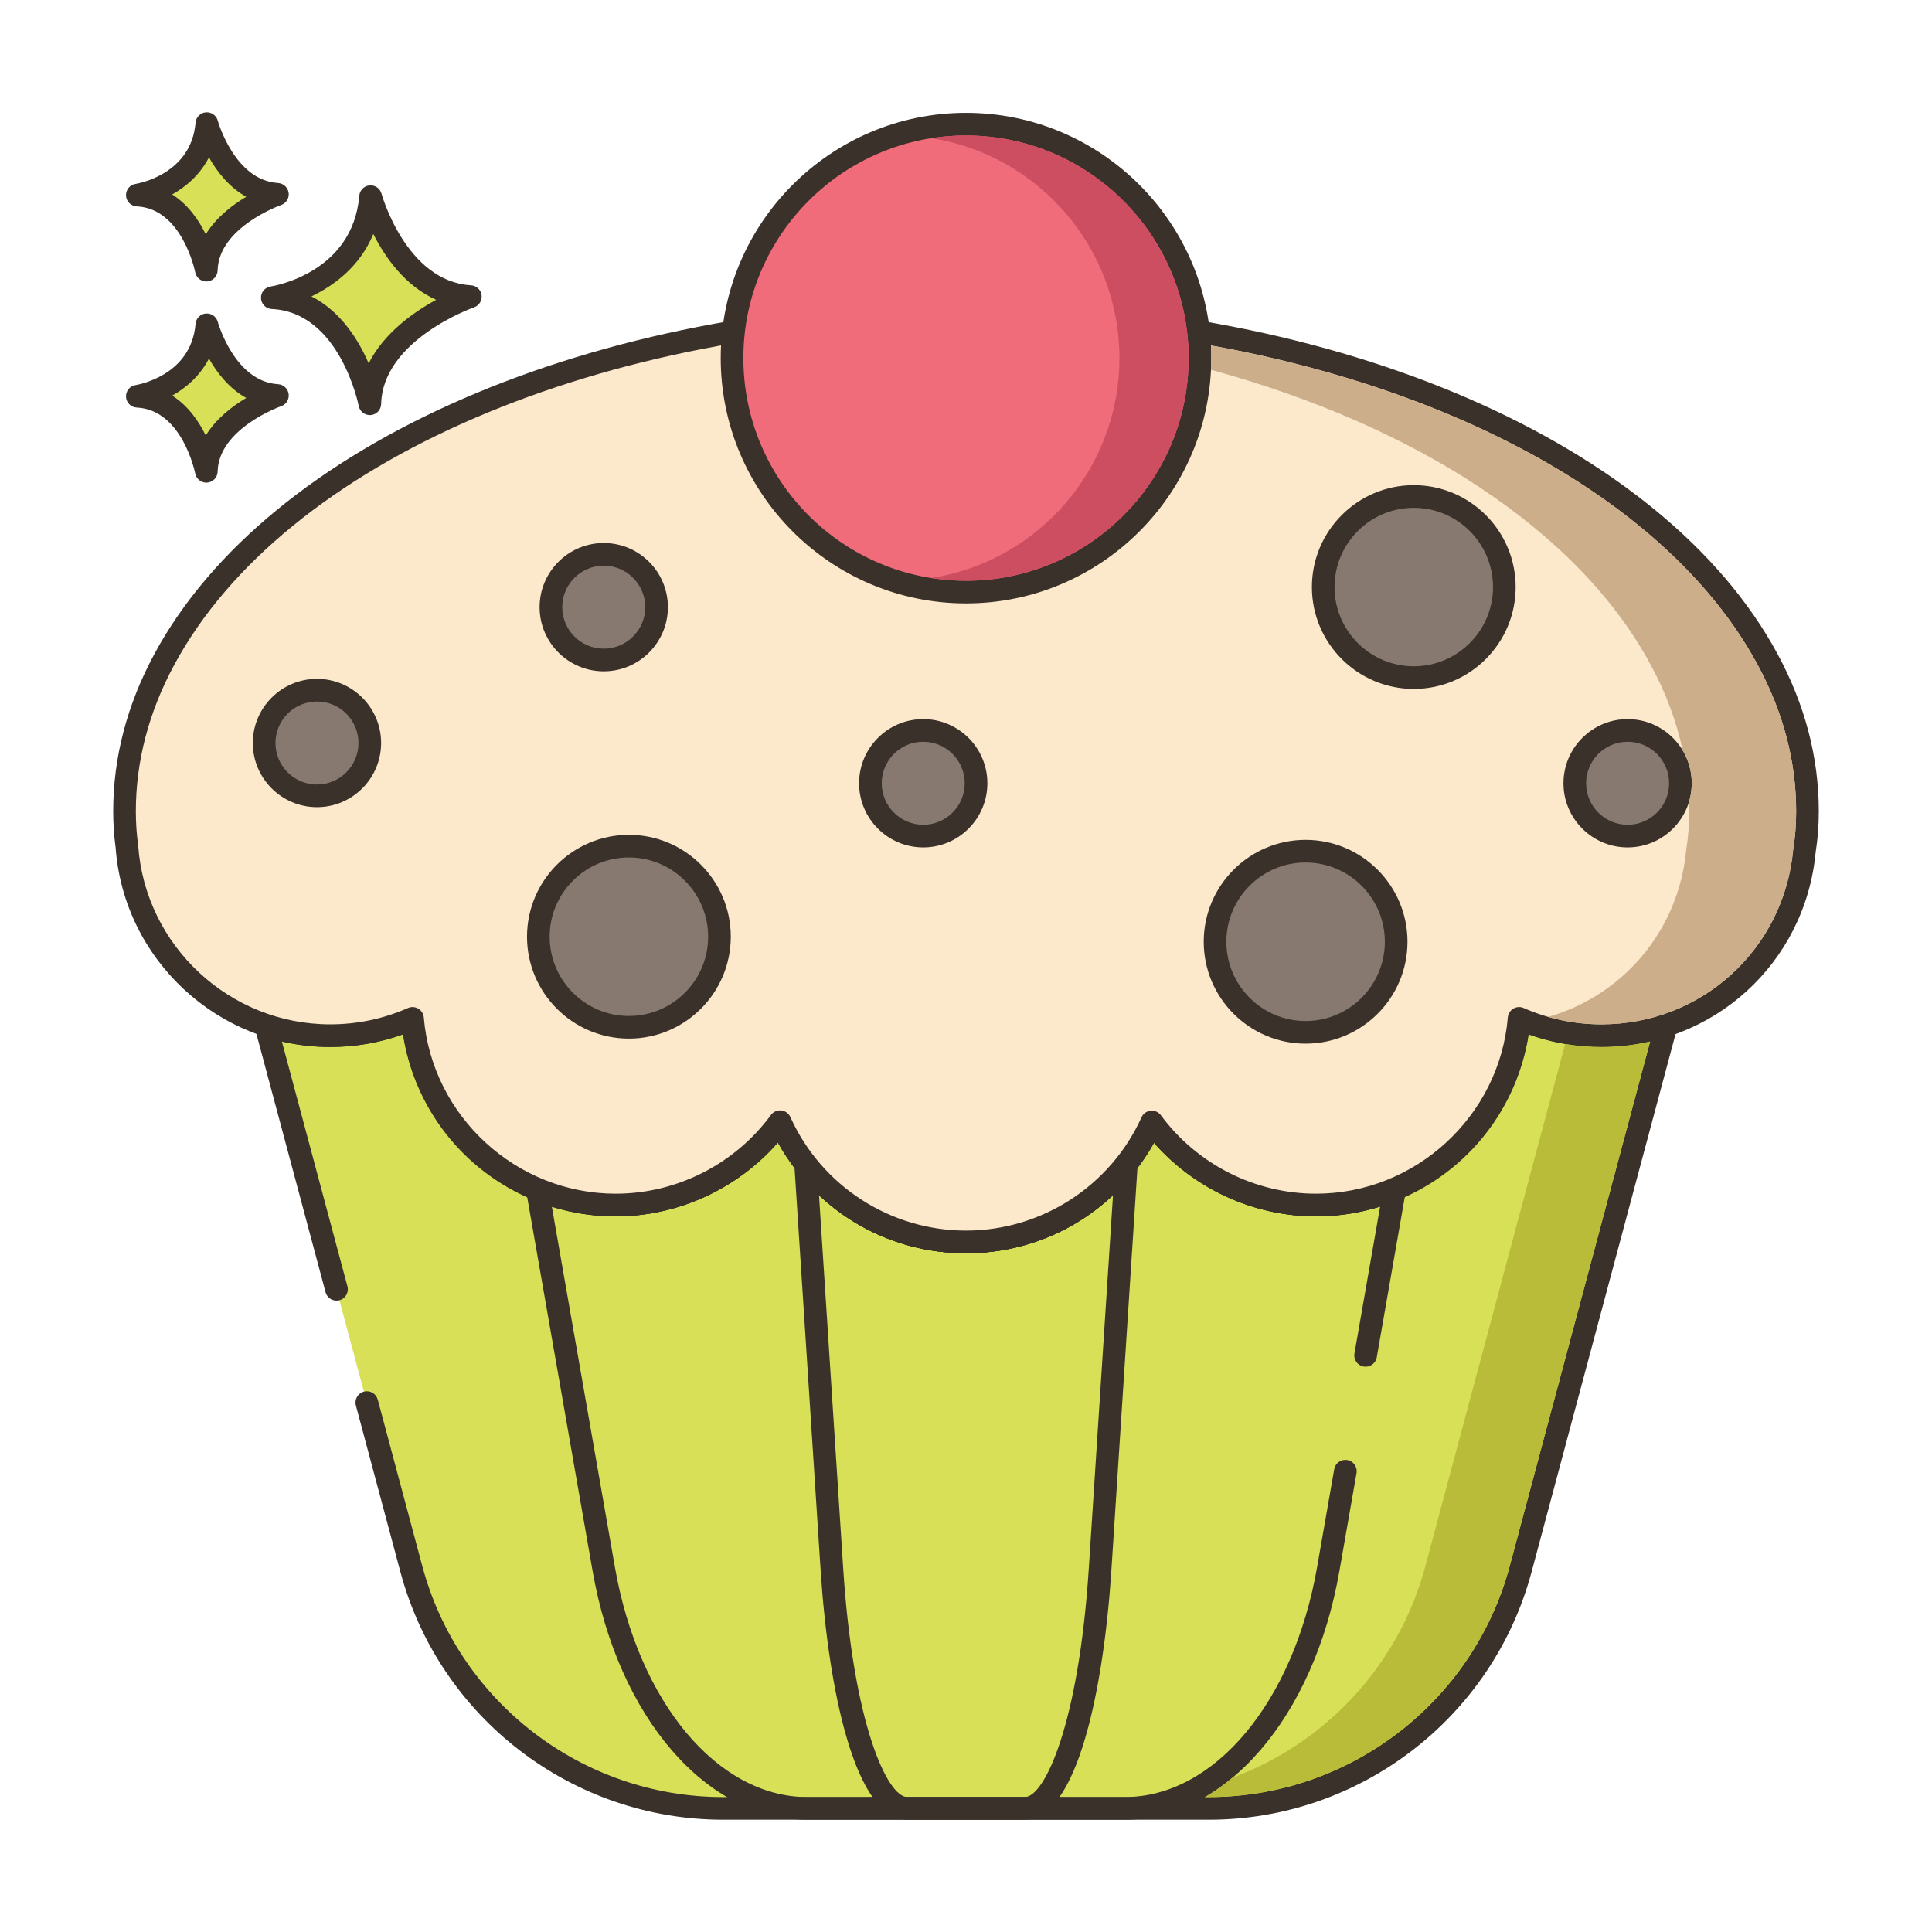 <?xml version="1.0" encoding="utf-8"?>
<!-- Generator: Adobe Illustrator 22.0.1, SVG Export Plug-In . SVG Version: 6.00 Build 0)  -->
<svg version="1.1" id="Layer_2" xmlns="http://www.w3.org/2000/svg" xmlns:xlink="http://www.w3.org/1999/xlink" x="0px" y="0px"
	 viewBox="0 0 256 256" style="enable-background:new 0 0 256 256;" xml:space="preserve">
<style type="text/css">
	.st0{fill:#3A312A;}
	.st1{fill:#D7E057;}
	.st2{fill:#FCE8CB;}
	.st3{fill:#8AC6DD;}
	.st4{fill-rule:evenodd;clip-rule:evenodd;fill:#FCE8CB;}
	.st5{fill:#F5978A;}
	.st6{fill:#87796F;}
	.st7{fill:#F16C7A;}
	.st8{fill:#68A8BC;}
	.st9{fill:#B9BC39;}
	.st10{fill:#CE4E61;}
	.st11{fill:#6B5B51;}
	.st12{fill:#CCAE8B;}
	.st13{fill-rule:evenodd;clip-rule:evenodd;fill:#F16C7A;}
</style>
<g>
	<g>
		<g>
			<path class="st1" d="M49.105,26.057c-0.974,11.564-13.025,13.39-13.025,13.39c10.347,0.487,12.925,14.059,12.925,14.059
				c0.221-9.677,13.321-14.202,13.321-14.202C52.513,38.716,49.105,26.057,49.105,26.057z"/>
		</g>
	</g>
	<g>
		<g>
			<path class="st0" d="M62.416,37.806c-8.604-0.514-11.832-12.024-11.863-12.14c-0.19-0.702-0.845-1.16-1.584-1.102
				c-0.725,0.066-1.298,0.642-1.359,1.367C46.75,36.146,36.297,37.895,35.855,37.964c-0.763,0.115-1.313,0.79-1.273,1.561
				c0.04,0.77,0.657,1.384,1.428,1.421c9.028,0.425,11.499,12.718,11.522,12.842c0.138,0.711,0.76,1.217,1.473,1.217
				c0.042,0,0.084-0.002,0.126-0.005c0.765-0.064,1.357-0.693,1.375-1.46c0.193-8.509,12.19-12.777,12.312-12.819
				c0.676-0.235,1.092-0.914,0.994-1.623C63.713,38.39,63.13,37.849,62.416,37.806z M48.851,48.152
				c-1.357-3.13-3.709-6.907-7.588-8.876c2.932-1.405,6.409-3.913,8.202-8.273c1.551,3.071,4.2,6.88,8.334,8.722
				C54.792,41.365,50.877,44.131,48.851,48.152z"/>
		</g>
	</g>
	<g>
		<g>
			<path class="st1" d="M27.406,43.037c-0.689,8.179-9.213,9.471-9.213,9.471c7.318,0.344,9.142,9.944,9.142,9.944
				c0.156-6.844,9.422-10.045,9.422-10.045C29.817,51.992,27.406,43.037,27.406,43.037z"/>
		</g>
	</g>
	<g>
		<g>
			<path class="st0" d="M36.848,50.91c-5.767-0.345-7.972-8.186-7.993-8.265c-0.19-0.702-0.87-1.162-1.582-1.102
				c-0.726,0.065-1.3,0.642-1.361,1.368c-0.579,6.871-7.646,8.067-7.942,8.114c-0.763,0.115-1.313,0.79-1.273,1.56
				c0.04,0.77,0.657,1.384,1.428,1.421c6.035,0.284,7.724,8.644,7.739,8.726c0.136,0.712,0.759,1.22,1.473,1.22
				c0.041,0,0.083-0.001,0.125-0.005c0.765-0.063,1.358-0.694,1.376-1.461c0.13-5.709,8.331-8.633,8.412-8.661
				c0.676-0.234,1.093-0.913,0.996-1.622C38.146,51.494,37.562,50.953,36.848,50.91z M27.263,57.705
				c-0.924-1.886-2.34-3.947-4.447-5.28c1.855-1.041,3.697-2.63,4.871-4.917c1.057,1.874,2.654,3.955,4.941,5.224
				C30.778,53.833,28.639,55.472,27.263,57.705z"/>
		</g>
	</g>
	<g>
		<g>
			<path class="st1" d="M27.406,16.38c-0.689,8.179-9.213,9.471-9.213,9.471c7.318,0.344,9.142,9.944,9.142,9.944
				c0.156-6.845,9.422-10.045,9.422-10.045C29.817,25.334,27.406,16.38,27.406,16.38z"/>
		</g>
	</g>
	<g>
		<g>
			<path class="st0" d="M36.848,24.252c-5.767-0.345-7.972-8.186-7.993-8.265c-0.19-0.702-0.87-1.161-1.582-1.102
				c-0.726,0.065-1.3,0.642-1.361,1.368c-0.579,6.871-7.646,8.067-7.942,8.114c-0.763,0.115-1.313,0.79-1.273,1.56
				c0.04,0.77,0.657,1.384,1.428,1.421c6.035,0.284,7.724,8.644,7.739,8.726c0.136,0.712,0.759,1.22,1.473,1.22
				c0.041,0,0.083-0.001,0.125-0.005c0.765-0.063,1.358-0.694,1.376-1.461c0.13-5.71,8.331-8.634,8.412-8.662
				c0.676-0.234,1.093-0.913,0.996-1.622C38.146,24.836,37.562,24.295,36.848,24.252z M27.263,31.047
				c-0.924-1.886-2.34-3.947-4.447-5.28c1.855-1.041,3.697-2.63,4.871-4.917c1.057,1.874,2.654,3.955,4.941,5.224
				C30.778,27.175,28.639,28.815,27.263,31.047z"/>
		</g>
	</g>
	<g>
		<g>
			<path class="st1" d="M212.2,137.23c-3.88,0-7.57-0.82-10.91-2.29c-0.86,10.23-7.41,18.85-16.49,22.63
				c-3.2,1.36-6.72,2.1-10.42,2.1c-8.93,0-16.84-4.33-21.76-11c-0.9,1.99-2.03,3.85-3.37,5.55c-4.94,6.29-12.62,10.34-21.25,10.34
				s-16.3-4.04-21.25-10.34c-1.34-1.71-2.48-3.59-3.39-5.59c-4.92,6.69-12.84,11.04-21.78,11.04c-3.68,0-7.18-0.73-10.38-2.07
				c-9.1-3.78-15.68-12.41-16.54-22.66c-3.34,1.47-7.02,2.29-10.9,2.29c-2.99,0-5.86-0.48-8.54-1.39l9.368,35l4.017,15.009
				l5.905,22.062c5.01,18.7,21.95,31.71,41.31,31.71h64.36c19.36,0,36.3-13.01,41.31-31.71l19.29-72.07
				C218.08,136.74,215.2,137.23,212.2,137.23z"/>
		</g>
	</g>
	<g>
		<g>
			<path class="st0" d="M221.809,134.748c-0.402-0.379-0.98-0.504-1.503-0.331c-2.613,0.871-5.341,1.313-8.105,1.313
				c-3.578,0-7.046-0.728-10.306-2.163c-0.444-0.196-0.954-0.164-1.371,0.083c-0.416,0.247-0.688,0.681-0.729,1.164
				c-0.8,9.517-6.767,17.705-15.582,21.375c-3.091,1.314-6.399,1.98-9.833,1.98c-8.07,0-15.754-3.884-20.553-10.39
				c-0.315-0.428-0.832-0.656-1.364-0.602c-0.53,0.056-0.99,0.388-1.209,0.874c-0.849,1.874-1.919,3.637-3.184,5.242
				c-4.874,6.207-12.189,9.766-20.07,9.766c-7.878,0-15.193-3.56-20.069-9.765c-1.266-1.615-2.344-3.393-3.205-5.286
				c-0.221-0.484-0.681-0.816-1.21-0.871c-0.525-0.053-1.048,0.175-1.363,0.604c-4.803,6.53-12.493,10.429-20.572,10.429
				c-3.407,0-6.705-0.657-9.805-1.955c-8.835-3.67-14.82-11.87-15.62-21.4c-0.041-0.483-0.313-0.917-0.729-1.164
				c-0.418-0.248-0.928-0.279-1.371-0.083c-3.26,1.435-6.725,2.163-10.296,2.163c-2.785,0-5.496-0.441-8.058-1.31
				c-0.523-0.179-1.104-0.054-1.508,0.326c-0.404,0.378-0.566,0.948-0.424,1.482l9.368,35c0.215,0.8,1.033,1.275,1.837,1.062
				c0.801-0.214,1.275-1.037,1.062-1.837l-8.686-32.447c2.078,0.482,4.224,0.725,6.408,0.725c3.317,0,6.552-0.562,9.643-1.673
				c1.511,9.794,7.968,18.085,17.219,21.927c3.465,1.451,7.152,2.186,10.959,2.186c8.231,0,16.101-3.62,21.492-9.786
				c0.736,1.322,1.572,2.581,2.498,3.763c5.45,6.935,13.625,10.913,22.43,10.913c8.808,0,16.983-3.978,22.428-10.912
				c0.924-1.171,1.755-2.418,2.483-3.727c5.388,6.143,13.248,9.748,21.469,9.748c3.839,0,7.542-0.747,10.996-2.215
				c9.224-3.84,15.661-12.12,17.172-21.898c5.119,1.84,10.778,2.17,16.103,0.94l-18.609,69.525
				c-4.826,18.016-21.218,30.598-39.861,30.598H95.82c-18.643,0-35.034-12.582-39.861-30.598l-5.904-22.062
				c-0.215-0.8-1.037-1.276-1.837-1.061c-0.801,0.214-1.275,1.037-1.062,1.837l5.904,22.062
				c5.179,19.325,22.762,32.822,42.76,32.822h64.359c19.999,0,37.582-13.497,42.76-32.822l19.29-72.07
				C222.372,135.695,222.21,135.126,221.809,134.748z"/>
		</g>
	</g>
	<g>
		<g>
			<path class="st0" d="M185.732,156.396c-0.431-0.342-1.016-0.42-1.52-0.206c-3.091,1.314-6.399,1.98-9.833,1.98
				c-8.07,0-15.754-3.884-20.553-10.39c-0.315-0.428-0.832-0.656-1.364-0.602c-0.53,0.056-0.99,0.388-1.209,0.874
				c-0.849,1.874-1.919,3.637-3.184,5.242c-4.874,6.207-12.189,9.766-20.07,9.766c-7.878,0-15.193-3.56-20.069-9.765
				c-1.266-1.615-2.344-3.393-3.205-5.286c-0.221-0.484-0.681-0.816-1.21-0.871c-0.525-0.053-1.048,0.175-1.363,0.604
				c-4.803,6.53-12.493,10.429-20.572,10.429c-3.407,0-6.705-0.657-9.801-1.954c-0.504-0.211-1.086-0.132-1.515,0.211
				c-0.429,0.342-0.637,0.891-0.542,1.431l8.8,50.31c3.394,19.401,15.096,32.952,28.458,32.952h42.04
				c13.363,0,25.064-13.55,28.457-32.952l2.268-12.97c0.143-0.816-0.403-1.593-1.219-1.736c-0.817-0.141-1.594,0.403-1.736,1.219
				l-2.268,12.97c-3.137,17.939-13.623,30.468-25.502,30.468h-42.04c-11.878,0-22.365-12.529-25.503-30.468l-8.354-47.756
				c2.719,0.847,5.553,1.274,8.456,1.274c8.231,0,16.101-3.62,21.492-9.786c0.736,1.322,1.572,2.581,2.498,3.763
				c5.45,6.935,13.625,10.913,22.43,10.913c8.808,0,16.983-3.978,22.428-10.912c0.924-1.171,1.755-2.418,2.483-3.727
				c5.388,6.143,13.248,9.748,21.469,9.748c2.926,0,5.771-0.434,8.494-1.292l-3.402,19.465c-0.143,0.816,0.403,1.593,1.22,1.736
				c0.813,0.14,1.593-0.403,1.735-1.219l3.851-22.031C186.372,157.287,186.163,156.737,185.732,156.396z"/>
		</g>
	</g>
	<g>
		<g>
			<path class="st0" d="M149.786,152.819c-0.611-0.233-1.31-0.042-1.716,0.475c-4.874,6.207-12.189,9.766-20.07,9.766
				c-7.878,0-15.193-3.56-20.07-9.767c-0.406-0.517-1.103-0.707-1.716-0.474c-0.613,0.235-1.003,0.842-0.961,1.498l3.48,53.689
				c1.036,16.008,4.598,33.113,11.486,33.113h15.561c6.89,0,10.451-17.105,11.487-33.113l3.479-53.69
				C150.789,153.661,150.399,153.054,149.786,152.819z M144.273,207.813c-1.338,20.674-5.858,30.307-8.493,30.307H120.22
				c-2.634,0-7.154-9.632-8.492-30.307l-3.205-49.44c5.249,4.929,12.145,7.688,19.478,7.688c7.335,0,14.23-2.758,19.478-7.687
				L144.273,207.813z"/>
		</g>
	</g>
	<g>
		<g>
			<path class="st2" d="M234.21,87.36C219.84,60.72,177.72,41.43,128,41.43c-49.75,0-91.89,19.31-106.24,45.97
				c-3.42,6.34-5.26,13.09-5.26,20.1c0,1.66,0.11,3.2,0.31,4.63c0.98,14.03,12.67,25.1,26.95,25.1c3.88,0,7.56-0.82,10.9-2.29
				c1.16,13.85,12.76,24.73,26.92,24.73c8.94,0,16.86-4.35,21.78-11.04c4.23,9.39,13.67,15.93,24.64,15.93
				c10.96,0,20.38-6.52,24.62-15.89c4.92,6.67,12.83,11,21.76,11c14.15,0,25.75-10.88,26.91-24.73c3.34,1.47,7.03,2.29,10.91,2.29
				c14.09,0,25.65-10.78,26.9-24.54c0.26-1.59,0.4-3.31,0.4-5.19C239.5,100.48,237.65,93.71,234.21,87.36z"/>
		</g>
	</g>
	<g>
		<g>
			<path class="st0" d="M235.53,86.648C220.457,58.705,177.244,39.93,128,39.93c-49.281,0-92.506,18.791-107.561,46.758
				C16.83,93.379,15,100.382,15,107.5c0,1.651,0.106,3.261,0.318,4.787c1.063,14.833,13.545,26.443,28.441,26.443
				c3.318,0,6.554-0.563,9.645-1.674c2.136,13.673,14.143,24.114,28.176,24.114c8.229,0,16.097-3.618,21.488-9.782
				c4.995,8.985,14.537,14.672,24.932,14.672c10.375,0,19.909-5.674,24.911-14.638c5.388,6.143,13.248,9.748,21.469,9.748
				c14.028,0,26.03-10.441,28.166-24.114c3.092,1.111,6.331,1.674,9.654,1.674c14.828,0,27.023-11.11,28.39-25.851
				c0.272-1.687,0.41-3.496,0.41-5.379C241,100.363,239.159,93.346,235.53,86.648z M237.62,112.448
				c-0.006,0.035-0.01,0.07-0.014,0.106c-1.2,13.212-12.122,23.176-25.406,23.176c-3.578,0-7.046-0.728-10.306-2.163
				c-0.444-0.196-0.954-0.164-1.371,0.083c-0.416,0.247-0.688,0.681-0.729,1.164c-1.097,13.096-12.261,23.355-25.415,23.355
				c-8.07,0-15.754-3.884-20.553-10.39c-0.315-0.428-0.832-0.656-1.364-0.602c-0.53,0.056-0.99,0.388-1.209,0.873
				C147.128,157.169,138,163.06,128,163.06c-10.021,0-19.155-5.906-23.271-15.046c-0.22-0.486-0.68-0.819-1.21-0.875
				c-0.053-0.005-0.106-0.008-0.158-0.008c-0.474,0-0.924,0.225-1.208,0.611c-4.803,6.53-12.493,10.429-20.572,10.429
				c-13.16,0-24.328-10.259-25.425-23.355c-0.041-0.483-0.313-0.917-0.729-1.164c-0.418-0.248-0.928-0.279-1.371-0.083
				c-3.26,1.435-6.725,2.163-10.296,2.163c-13.345,0-24.524-10.412-25.453-23.705c-0.002-0.035-0.006-0.069-0.011-0.104
				C18.1,110.519,18,109.031,18,107.5c0-6.616,1.709-13.139,5.08-19.389C37.627,61.087,79.791,42.93,128,42.93
				c48.173,0,90.325,18.141,104.891,45.144C236.281,94.331,238,100.867,238,107.5C238,109.241,237.872,110.906,237.62,112.448z"/>
		</g>
	</g>
	<g>
		<g>
			<circle class="st7" cx="128" cy="47.453" r="31"/>
		</g>
	</g>
	<g>
		<g>
			<path class="st0" d="M128,14.953c-17.921,0-32.5,14.58-32.5,32.5c0,17.92,14.579,32.5,32.5,32.5s32.5-14.58,32.5-32.5
				C160.5,29.533,145.921,14.953,128,14.953z M128,76.953c-16.267,0-29.5-13.234-29.5-29.5c0-16.266,13.233-29.5,29.5-29.5
				s29.5,13.234,29.5,29.5C157.5,63.719,144.267,76.953,128,76.953z"/>
		</g>
	</g>
	<g>
		<g>
			<circle class="st6" cx="42" cy="98.453" r="7"/>
		</g>
	</g>
	<g>
		<g>
			<path class="st0" d="M42,89.953c-4.687,0-8.5,3.813-8.5,8.5c0,4.687,3.813,8.5,8.5,8.5s8.5-3.813,8.5-8.5
				C50.5,93.766,46.687,89.953,42,89.953z M42,103.953c-3.032,0-5.5-2.467-5.5-5.5c0-3.033,2.468-5.5,5.5-5.5s5.5,2.467,5.5,5.5
				C47.5,101.486,45.032,103.953,42,103.953z"/>
		</g>
	</g>
	<g>
		<g>
			<circle class="st6" cx="215.667" cy="103.787" r="7"/>
		</g>
	</g>
	<g>
		<g>
			<path class="st0" d="M215.667,95.287c-4.687,0-8.5,3.813-8.5,8.5c0,4.687,3.813,8.5,8.5,8.5s8.5-3.813,8.5-8.5
				C224.167,99.1,220.354,95.287,215.667,95.287z M215.667,109.287c-3.032,0-5.5-2.467-5.5-5.5c0-3.033,2.468-5.5,5.5-5.5
				s5.5,2.467,5.5,5.5C221.167,106.819,218.699,109.287,215.667,109.287z"/>
		</g>
	</g>
	<g>
		<g>
			<circle class="st6" cx="80" cy="80.453" r="7"/>
		</g>
	</g>
	<g>
		<g>
			<path class="st0" d="M80,71.953c-4.687,0-8.5,3.813-8.5,8.5c0,4.687,3.813,8.5,8.5,8.5s8.5-3.813,8.5-8.5
				C88.5,75.766,84.687,71.953,80,71.953z M80,85.953c-3.032,0-5.5-2.467-5.5-5.5c0-3.033,2.468-5.5,5.5-5.5s5.5,2.467,5.5,5.5
				C85.5,83.486,83.032,85.953,80,85.953z"/>
		</g>
	</g>
	<g>
		<g>
			<circle class="st6" cx="122.333" cy="103.787" r="7"/>
		</g>
	</g>
	<g>
		<g>
			<path class="st0" d="M122.333,95.287c-4.687,0-8.5,3.813-8.5,8.5c0,4.687,3.813,8.5,8.5,8.5s8.5-3.813,8.5-8.5
				C130.833,99.1,127.02,95.287,122.333,95.287z M122.333,109.287c-3.032,0-5.5-2.467-5.5-5.5c0-3.033,2.468-5.5,5.5-5.5
				s5.5,2.467,5.5,5.5C127.833,106.819,125.365,109.287,122.333,109.287z"/>
		</g>
	</g>
	<g>
		<g>
			<circle class="st6" cx="83.333" cy="124.12" r="12"/>
		</g>
	</g>
	<g>
		<g>
			<path class="st0" d="M83.333,110.62c-7.444,0-13.5,6.056-13.5,13.5c0,7.444,6.056,13.5,13.5,13.5s13.5-6.056,13.5-13.5
				C96.833,116.676,90.777,110.62,83.333,110.62z M83.333,134.62c-5.79,0-10.5-4.71-10.5-10.5c0-5.789,4.71-10.5,10.5-10.5
				s10.5,4.711,10.5,10.5C93.833,129.91,89.123,134.62,83.333,134.62z"/>
		</g>
	</g>
	<g>
		<g>
			<circle class="st6" cx="173" cy="124.787" r="12"/>
		</g>
	</g>
	<g>
		<g>
			<path class="st0" d="M173,111.287c-7.444,0-13.5,6.056-13.5,13.5c0,7.444,6.056,13.5,13.5,13.5s13.5-6.056,13.5-13.5
				C186.5,117.343,180.444,111.287,173,111.287z M173,135.287c-5.79,0-10.5-4.71-10.5-10.5c0-5.789,4.71-10.5,10.5-10.5
				s10.5,4.711,10.5,10.5C183.5,130.576,178.79,135.287,173,135.287z"/>
		</g>
	</g>
	<g>
		<g>
			<circle class="st6" cx="187.333" cy="77.787" r="12"/>
		</g>
	</g>
	<g>
		<g>
			<path class="st0" d="M187.333,64.287c-7.444,0-13.5,6.056-13.5,13.5c0,7.444,6.056,13.5,13.5,13.5s13.5-6.056,13.5-13.5
				C200.833,70.343,194.777,64.287,187.333,64.287z M187.333,88.287c-5.79,0-10.5-4.71-10.5-10.5c0-5.789,4.71-10.5,10.5-10.5
				s10.5,4.711,10.5,10.5C197.833,83.576,193.123,88.287,187.333,88.287z"/>
		</g>
	</g>
	<g>
		<g>
			<path class="st12" d="M232.89,88.08c-11.17-20.71-38.55-36.19-72.43-42.29c0.03,0.55,0.04,1.1,0.04,1.66
				c0,0.52-0.01,1.04-0.04,1.55c27.24,7.45,48.7,21.34,58.26,39.08c2,3.69,3.42,7.49,4.25,11.35c0.76,1.28,1.2,2.76,1.2,4.36
				c0,0.85-0.13,1.68-0.36,2.45c0,0,0,0.01,0,0.02c0.01,0.41,0.02,0.82,0.02,1.24c0,1.74-0.12,3.41-0.38,4.95
				c0,0.03-0.01,0.07-0.01,0.1c-0.98,10.76-8.4,19.36-18.29,22.19c2.28,0.66,4.64,0.99,7.05,0.99c13.28,0,24.21-9.96,25.41-23.18
				c0-0.03,0-0.07,0.01-0.1c0.25-1.54,0.38-3.21,0.38-4.95C238,100.87,236.28,94.33,232.89,88.08z"/>
		</g>
	</g>
	<g>
		<g>
			<path class="st9" d="M212.2,138.73c-1.63,0-3.23-0.13-4.81-0.4l-18.52,69.19c-3.53,13.21-13.28,23.49-25.58,28.04
				c-1.16,0.98-2.37,1.83-3.62,2.56h0.51c18.64,0,35.04-12.58,39.86-30.6L218.65,138C216.58,138.48,214.42,138.73,212.2,138.73z"/>
		</g>
	</g>
	<g>
		<g>
			<path class="st10" d="M128,17.95c-1.56,0-3.09,0.12-4.58,0.36c14.1,2.21,24.91,14.44,24.91,29.14
				c0,14.71-10.81,26.93-24.91,29.14c1.49,0.24,3.02,0.36,4.58,0.36c16.27,0,29.5-13.23,29.5-29.5
				C157.5,31.19,144.27,17.95,128,17.95z"/>
		</g>
	</g>
</g>
</svg>
